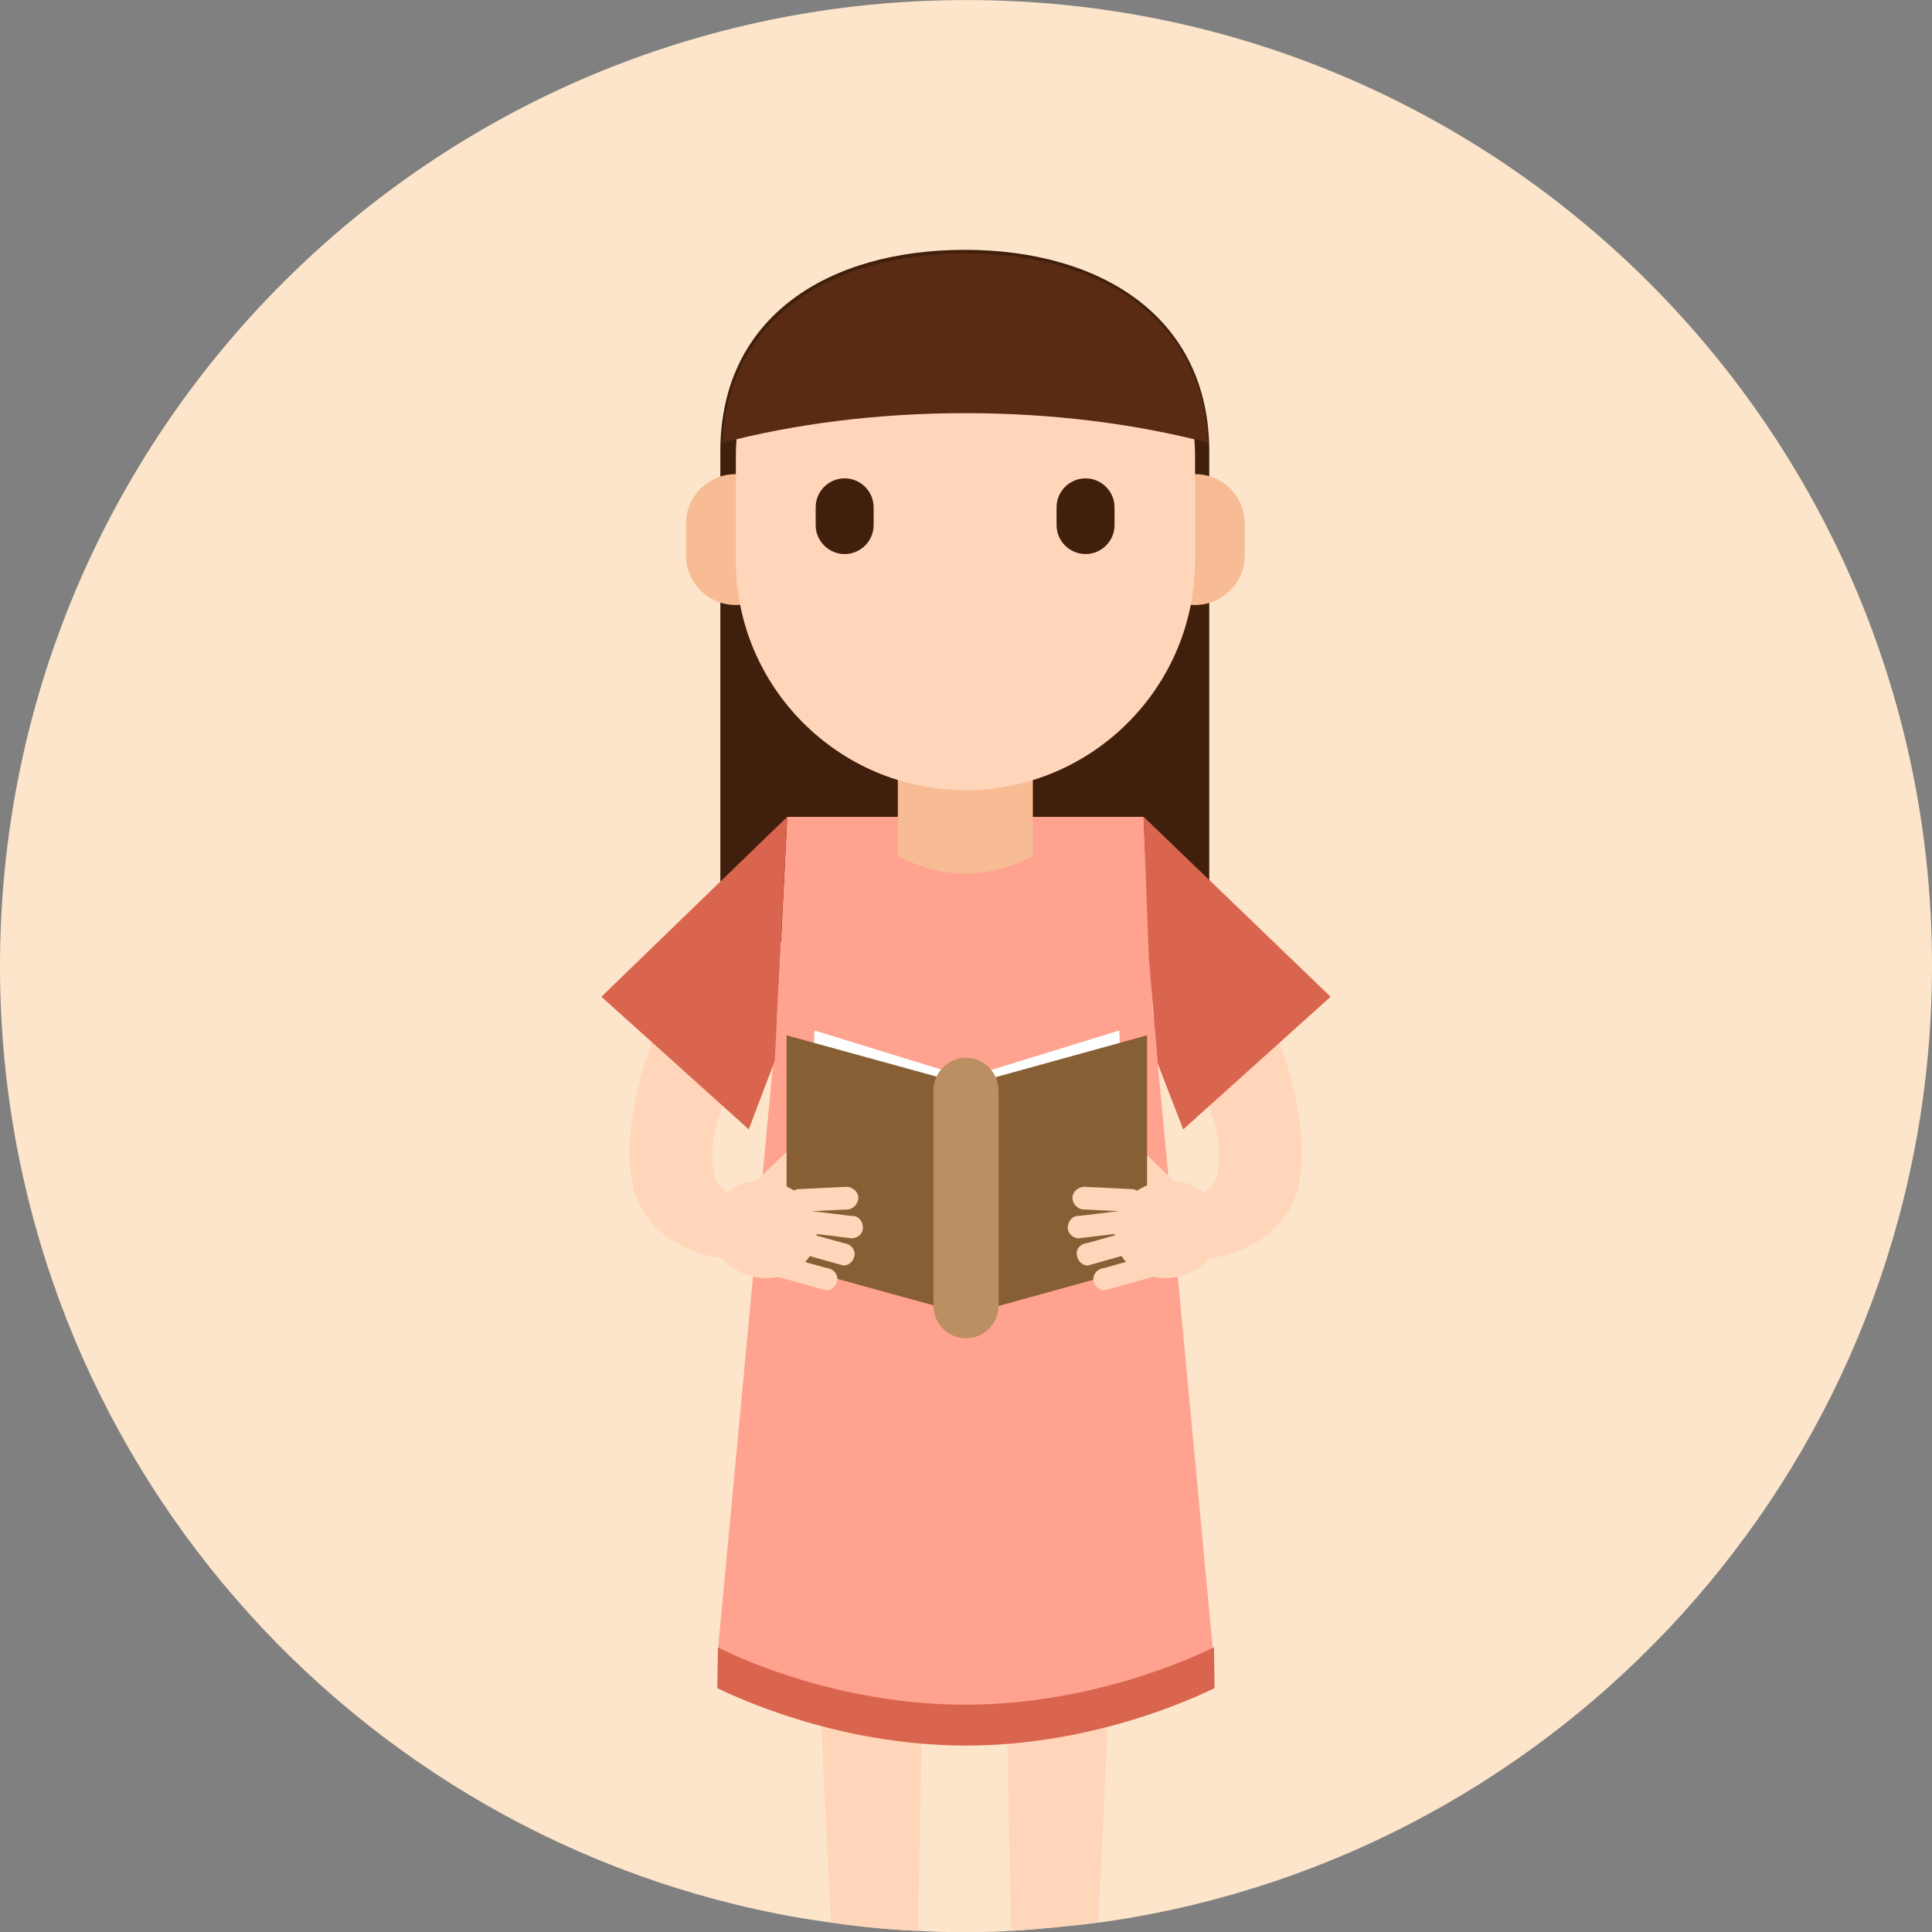 <!-- Generated by IcoMoon.io -->
<svg version="1.1" xmlns="http://www.w3.org/2000/svg" width="32" height="32" viewBox="0 0 32 32">
<rect x="0" y="0" width="32" height="32" fill="#808080" stroke="none"/>
<title>female</title>
<path fill="#fce5ca" d="M32 15.991c0 7.784-5.549 14.265-12.912 15.706-0.294 0.058-0.588 0.108-0.893 0.147-0.471 0.058-0.951 0.108-1.441 0.137-0.058 0-0.108 0.010-0.167 0.010-0.196 0.010-0.392 0.010-0.598 0.010-0.196 0-0.402 0-0.598-0.010-0.058 0-0.128-0.010-0.186-0.010-0.48-0.019-0.961-0.069-1.441-0.137-0.294-0.039-0.598-0.088-0.892-0.147-7.343-1.451-12.872-7.931-12.872-15.696 0-8.843 7.157-16 16-16 8.833-0.010 16 7.157 16 15.99z"></path>
<path fill="#411f0d" d="M11.931 15.599v-8.118c0-2.255 1.814-3.343 4.049-3.343s4.049 1.098 4.049 3.343v8.118h-8.098z"></path>
<path fill="#ffd6ba" d="M15.304 26.893l-0.030 1.314v0.039l-0.010 0.647-0.058 3.088c-0.48-0.019-0.961-0.069-1.441-0.137-0.058-1.079-0.118-2.284-0.157-3.235-0.010-0.235-0.019-0.451-0.030-0.647v-0.039c-0.019-0.617-0.039-1.019-0.039-1.019l1.765-0.010zM18.411 26.893s-0.010 0.402-0.039 1.019v0.039c-0.010 0.196-0.010 0.422-0.030 0.647-0.039 0.951-0.088 2.157-0.157 3.245-0.471 0.058-0.951 0.108-1.441 0.137l-0.058-3.088-0.010-0.647v-0.039l-0.030-1.314h1.765z"></path>
<path fill="#ffa28f" d="M20.088 27.314s-1.794 0.951-4.098 0.951c-2.304 0-4.098-0.951-4.098-0.951l0.951-10.107c0-1.529 1.412-1.362 3.147-1.362 1.745 0 3.147-0.176 3.147 1.362l0.951 10.107z"></path>
<path fill="#ffa28f" d="M19.137 17.677h-6.304l0.206-4.147h5.902z"></path>
<path fill="#f7bc94" d="M17.107 14.177s-0.501 0.294-1.118 0.294c-0.617 0-1.118-0.294-1.118-0.294v-2.196c0-0.617 0.499-1.118 1.118-1.118s1.118 0.499 1.118 1.118v2.196zM20.617 9.197c0 0.461-0.373 0.824-0.824 0.824-0.461 0-0.824-0.373-0.824-0.824v-0.52c0-0.461 0.373-0.824 0.824-0.824 0.461 0 0.824 0.373 0.824 0.824v0.52zM13.010 9.197c0 0.461-0.373 0.824-0.824 0.824-0.461 0-0.824-0.373-0.824-0.824v-0.52c0-0.461 0.373-0.824 0.824-0.824 0.461 0 0.824 0.373 0.824 0.824v0.52z"></path>
<path fill="#ffd6ba" d="M19.794 9.285c0 2.098-1.706 3.803-3.803 3.803s-3.803-1.706-3.803-3.803v-1.715c0-2.098 1.706-3.118 3.803-3.118s3.803 1.020 3.803 3.118v1.715z"></path>
<path fill="#411f0d" d="M14.47 8.697c0 0.265-0.216 0.48-0.48 0.48s-0.48-0.216-0.48-0.48v-0.294c0-0.265 0.216-0.48 0.48-0.48s0.48 0.216 0.48 0.48v0.294zM18.46 8.697c0 0.265-0.216 0.48-0.48 0.48s-0.48-0.216-0.48-0.48v-0.294c0-0.265 0.216-0.48 0.48-0.48s0.48 0.216 0.48 0.48v0.294z"></path>
<path fill="#d9654e" d="M15.989 28.235c-2.098 0-3.784-0.784-4.098-0.951l-0.010 0.677c0.285 0.137 1.981 0.951 4.118 0.951s3.833-0.814 4.118-0.951l-0.010-0.677c-0.343 0.167-2.020 0.951-4.118 0.951z"></path>
<path fill="#ffd6ba" d="M12.637 20.109c-0.088 0.088-0.245 0.088-0.334-0.010-0.088-0.088-0.088-0.245 0.010-0.334l0.726-0.696c0.088-0.088 0.245-0.088 0.334 0.010 0.088 0.088 0.088 0.245-0.010 0.334l-0.726 0.696z"></path>
<path fill="#fff" d="M15.696 21.608l-2.343-0.765 0.137-3.775 2.225 0.686zM16.333 21.608l2.334-0.765-0.128-3.775-2.225 0.686z"></path>
<path fill="#875f35" d="M15.666 21.677l-2.638-0.726v-3.803l2.638 0.726z"></path>
<path fill="#ffd6ba" d="M19.333 20.109c0.088 0.088 0.245 0.088 0.334-0.010 0.088-0.088 0.088-0.245-0.010-0.334l-0.726-0.696c-0.088-0.088-0.245-0.088-0.334 0.010-0.088 0.088-0.088 0.245 0.010 0.334l0.726 0.696z"></path>
<path fill="#875f35" d="M16.372 21.677l2.627-0.726v-3.803l-2.627 0.726z"></path>
<path fill="#ba8f61" d="M16.539 21.628c0 0.294-0.245 0.539-0.539 0.539s-0.539-0.245-0.539-0.539v-3.569c0-0.294 0.245-0.539 0.539-0.539s0.539 0.245 0.539 0.539v3.569z"></path>
<path fill="#ffd6ba" d="M12.706 20.677c-0.569 0.451-2.030-0.019-2.225-1.039-0.285-1.422 0.716-3.324 0.716-3.324l1.225 1.157s-0.775 1.030-0.598 1.951c0.098 0.529 0.882 0.431 0.882 0.431v0.824z"></path>
<path fill="#ffd6ba" d="M13.265 20.070c-0.098 0.010-0.196-0.058-0.216-0.157-0.010-0.098 0.058-0.196 0.157-0.216l0.794-0.039c0.098-0.010 0.196 0.058 0.216 0.157 0.010 0.098-0.058 0.196-0.157 0.216l-0.794 0.039z"></path>
<path fill="#ffd6ba" d="M13.313 20.413c-0.107 0.010-0.186-0.069-0.196-0.176s0.069-0.186 0.176-0.196l0.803 0.098c0.107-0.010 0.186 0.069 0.196 0.176s-0.069 0.186-0.176 0.196l-0.803-0.098z"></path>
<path fill="#ffd6ba" d="M13.166 20.736c-0.107-0.010-0.186-0.088-0.186-0.186 0.010-0.108 0.088-0.186 0.186-0.186l0.804 0.225c0.107 0.010 0.186 0.088 0.186 0.186-0.010 0.108-0.088 0.186-0.186 0.186l-0.803-0.225zM12.882 21.148c-0.107-0.010-0.186-0.088-0.186-0.186 0.010-0.108 0.088-0.186 0.186-0.186l0.803 0.225c0.107 0.010 0.186 0.088 0.186 0.186-0.010 0.108-0.088 0.186-0.186 0.186l-0.803-0.225z"></path>
<path fill="#ffd6ba" d="M13.499 20.589c-0.088 0.411-0.539 0.657-1.010 0.559s-0.794-0.51-0.706-0.921l0.019-0.088c0.088-0.411 0.539-0.657 1.010-0.559s0.794 0.51 0.706 0.921l-0.019 0.088z"></path>
<path fill="#ffd6ba" d="M19.284 20.677c0.569 0.451 2.030-0.019 2.225-1.039 0.284-1.422-0.716-3.324-0.716-3.324l-1.225 1.157s0.775 1.030 0.598 1.951c-0.098 0.529-0.882 0.431-0.882 0.431v0.824z"></path>
<path fill="#ffd6ba" d="M18.715 20.070c0.098 0.010 0.196-0.058 0.216-0.157 0.010-0.098-0.058-0.196-0.157-0.216l-0.794-0.039c-0.098-0.010-0.196 0.058-0.216 0.157-0.010 0.098 0.058 0.196 0.157 0.216l0.794 0.039z"></path>
<path fill="#ffd6ba" d="M18.666 20.413c0.108 0.010 0.186-0.069 0.196-0.176s-0.069-0.186-0.176-0.196l-0.803 0.098c-0.108-0.010-0.186 0.069-0.196 0.176s0.069 0.186 0.176 0.196l0.803-0.098z"></path>
<path fill="#ffd6ba" d="M18.813 20.736c0.108-0.010 0.186-0.088 0.186-0.186-0.010-0.108-0.088-0.186-0.186-0.186l-0.803 0.225c-0.108 0.010-0.186 0.088-0.176 0.186 0.010 0.108 0.088 0.186 0.186 0.186l0.794-0.225zM19.098 21.148c0.108-0.010 0.186-0.088 0.186-0.186-0.010-0.108-0.088-0.186-0.186-0.186l-0.803 0.225c-0.108 0.010-0.186 0.088-0.186 0.186 0.010 0.108 0.088 0.186 0.186 0.186l0.803-0.225z"></path>
<path fill="#ffd6ba" d="M18.49 20.589c0.088 0.411 0.539 0.657 1.010 0.559s0.794-0.51 0.706-0.921l-0.019-0.088c-0.088-0.411-0.539-0.657-1.010-0.559s-0.794 0.51-0.706 0.921l0.019 0.088z"></path>
<path fill="#d9654e" d="M12.833 17.569l-0.431 1.137-2.441-2.197 3.079-2.981zM19.176 17.618l0.422 1.088 2.441-2.197-3.098-2.981 0.088 2.343z"></path>
<path fill="#592b12" d="M15.989 6.843c1.441 0 2.814 0.176 4.019 0.49-0.088-2.108-1.853-3.137-4.020-3.137s-3.931 1.030-4.020 3.137c1.206-0.314 2.569-0.49 4.020-0.49z"></path>
</svg>
